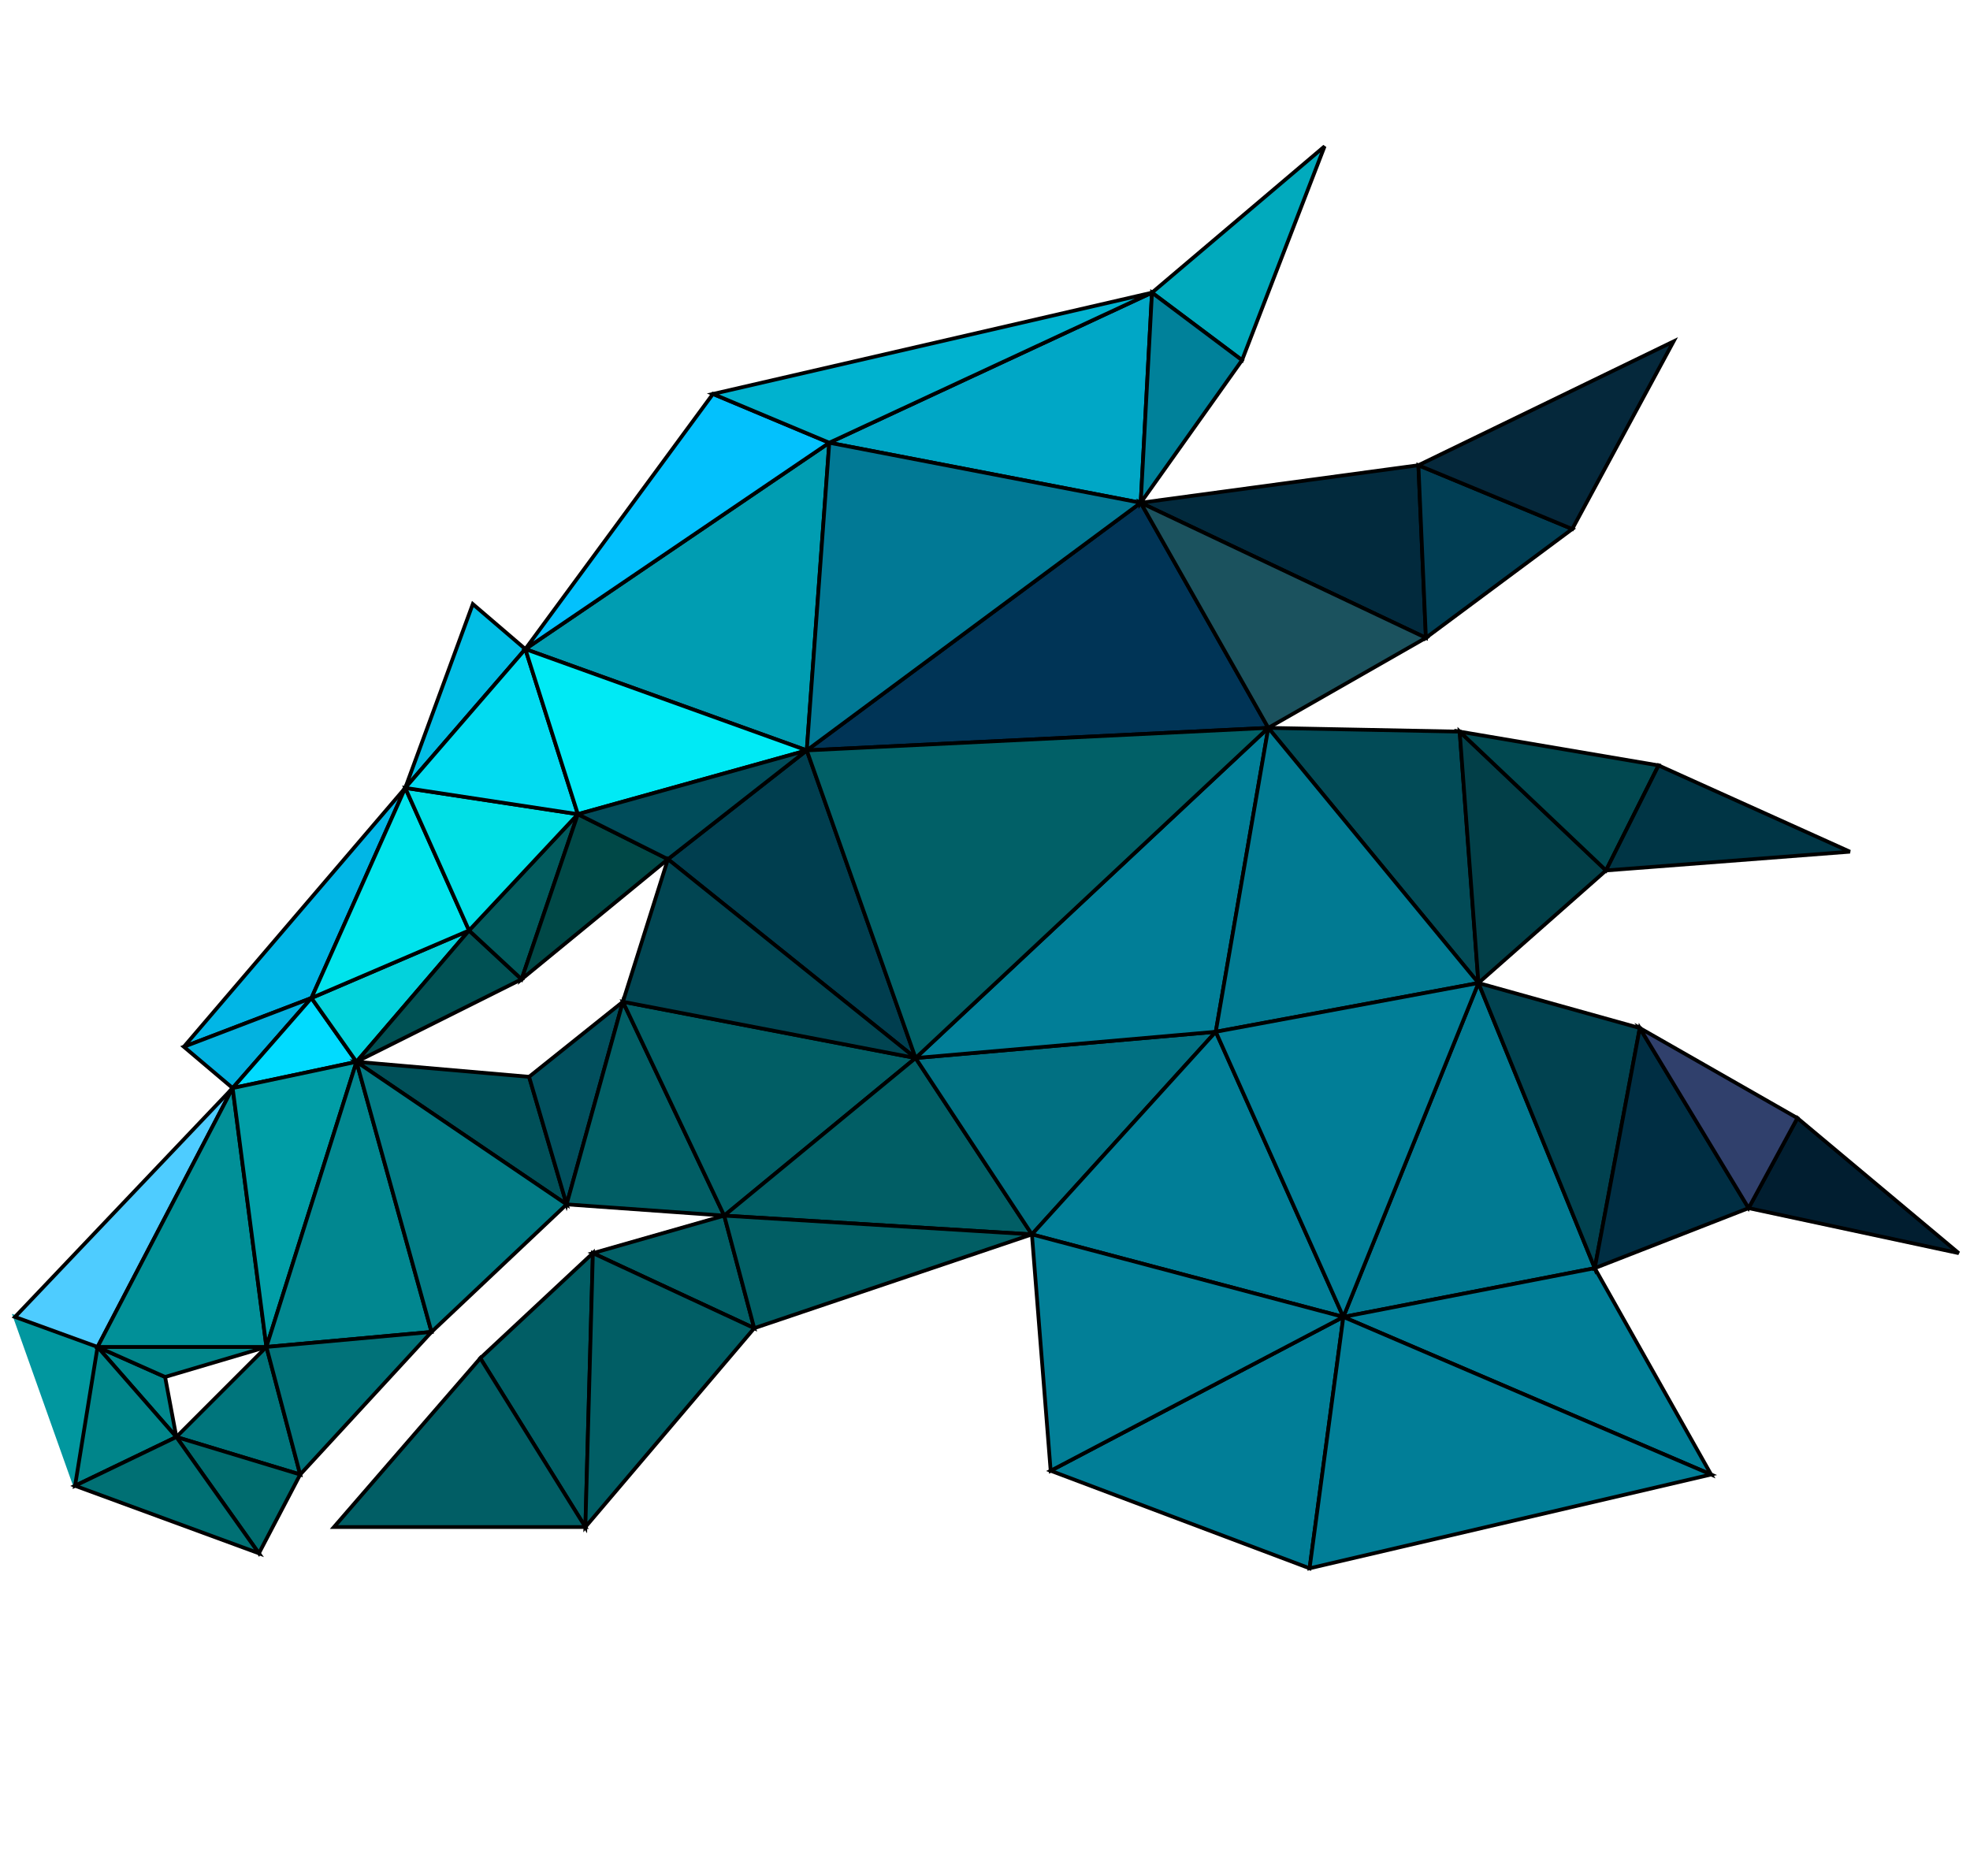 <svg xmlns="http://www.w3.org/2000/svg"
	xmlns:xlink="http://www.w3.org/1999/xlink" viewBox="55 0 525 500" version="1.1">
	<g id="surface1">
		<path style=" stroke:rgb(0.392%,59.215%,62.352%);stroke-width:1;fill-rule:nonzero;fill:rgb(0.392%,59.215%,62.352%);fill-opacity:1;" d="M 59 351 L 75 396 L 81 359 Z M 59 351 "/>
		<path style=" stroke:1pt;;fill-rule:nonzero;fill:rgb(0%,52.94%,55.293%);fill-opacity:1;" d="M 99 367 L 81 359 L 102 383 Z M 99 367 "/>
		<path style=" stroke:1pt;;fill-rule:nonzero;fill:rgb(0%,52.156%,54.117%);fill-opacity:1;" d="M 81 359 L 75 396 L 102 383 Z M 81 359 "/>
		<path style=" stroke:1pt;;fill-rule:nonzero;fill:rgb(0%,45.882%,48.627%);fill-opacity:1;" d="M 126 359 L 102 383 L 135 393 Z M 126 359 "/>
		<path style=" stroke:1pt;;fill-rule:nonzero;fill:rgb(0%,41.96%,43.137%);fill-opacity:1;" d="M 102 383 L 124 414 L 135 393 Z M 102 383 "/>
		<path style=" stroke:1pt;;fill-rule:nonzero;fill:rgb(30.588%,79.999%,100%);fill-opacity:1;" d="M 59 351 L 81 359 L 117 290 Z M 59 351 "/>
		<path style=" stroke:1pt;;fill-rule:nonzero;fill:rgb(0%,43.921%,45.49%);fill-opacity:1;" d="M 102 383 L 75 396 L 124 414 Z M 102 383 "/>
		<path style=" stroke:1pt;;fill-rule:nonzero;fill:rgb(0.392%,52.156%,54.117%);fill-opacity:1;" d="M 81 359 L 99 367 L 126 359 Z M 81 359 "/>
		<path style=" stroke:1pt;;fill-rule:nonzero;fill:rgb(0.392%,56.47%,59.607%);fill-opacity:1;" d="M 117 290 L 81 359 L 126 359 Z M 117 290 "/>
		<path style=" stroke:1pt;;fill-rule:nonzero;fill:rgb(0.392%,71.371%,90.195%);fill-opacity:1;" d="M 104 279 L 138 266 L 163 210 Z M 104 279 "/>
		<path style=" stroke:1pt;;fill-rule:nonzero;fill:rgb(1.176%,69.803%,87.842%);fill-opacity:1;" d="M 104 279 L 117 290 L 138 266 Z M 104 279 "/>
		<path style=" stroke:1pt;;fill-rule:nonzero;fill:rgb(0.392%,85.881%,100%);fill-opacity:1;" d="M 138 266 L 117 290 L 150 283 Z M 138 266 "/>
		<path style=" stroke:1pt;;fill-rule:nonzero;fill:rgb(0.392%,36.862%,39.607%);fill-opacity:1;" d="M 183 362 L 211 407 L 213 334 Z M 183 362 "/>
		<path style=" stroke:1pt;;fill-rule:nonzero;fill:rgb(0%,61.568%,65.097%);fill-opacity:1;" d="M 117 290 L 126 359 L 150 283 Z M 117 290 "/>
		<path style=" stroke:1pt;;fill-rule:nonzero;fill:rgb(0.392%,52.94%,56.47%);fill-opacity:1;" d="M 150 283 L 126 359 L 170 355 Z M 150 283 "/>
		<path style=" stroke:1pt;;fill-rule:nonzero;fill:rgb(0.392%,44.705%,47.45%);fill-opacity:1;" d="M 126 359 L 135 393 L 170 355 Z M 126 359 "/>
		<path style=" stroke:1pt;;fill-rule:nonzero;fill:rgb(0%,24.313%,30.98%);fill-opacity:1;" d="M 270 200 L 233 229 L 299 282 Z M 270 200 "/>
		<path style=" stroke:1pt;;fill-rule:nonzero;fill:rgb(1.176%,82.352%,86.273%);fill-opacity:1;" d="M 138 266 L 150 283 L 180 248 Z M 138 266 "/>
		<path style=" stroke:1pt;;fill-rule:nonzero;fill:rgb(0%,89.018%,92.548%);fill-opacity:1;" d="M 163 210 L 138 266 L 180 248 Z M 163 210 "/>
		<path style=" stroke:1pt;;fill-rule:nonzero;fill:rgb(0.392%,74.509%,89.803%);fill-opacity:1;" d="M 181 161 L 163 210 L 195 173 Z M 181 161 "/>
		<path style=" stroke:1pt;;fill-rule:nonzero;fill:rgb(0%,31.764%,32.941%);fill-opacity:1;" d="M 180 248 L 150 283 L 194 261 Z M 180 248 "/>
		<path style=" stroke:1pt;;fill-rule:nonzero;fill:rgb(0%,31.372%,34.901%);fill-opacity:1;" d="M 196 287 L 150 283 L 206 321 Z M 196 287 "/>
		<path style=" stroke:1pt;;fill-rule:nonzero;fill:rgb(0%,65.489%,77.646%);fill-opacity:1;" d="M 276 118 L 359 134 L 362 78 Z M 276 118 "/>
		<path style=" stroke:1pt;;fill-rule:nonzero;fill:rgb(0.784%,48.235%,52.156%);fill-opacity:1;" d="M 150 283 L 170 355 L 206 321 Z M 150 283 "/>
		<path style=" stroke:1pt;;fill-rule:nonzero;fill:rgb(0.392%,35.294%,36.47%);fill-opacity:1;" d="M 180 248 L 194 261 L 209 217 Z M 180 248 "/>
		<path style=" stroke:1pt;;fill-rule:nonzero;fill:rgb(0.392%,87.45%,90.195%);fill-opacity:1;" d="M 163 210 L 180 248 L 209 217 Z M 163 210 "/>
		<path style=" stroke:1pt;;fill-rule:nonzero;fill:rgb(0.784%,85.881%,94.508%);fill-opacity:1;" d="M 195 173 L 163 210 L 209 217 Z M 195 173 "/>
		<path style=" stroke:1pt;;fill-rule:nonzero;fill:rgb(0.392%,66.666%,74.117%);fill-opacity:1;" d="M 362 78 L 386 96 L 408 39 Z M 362 78 "/>
		<path style=" stroke:1pt;;fill-rule:nonzero;fill:rgb(0.392%,36.862%,39.607%);fill-opacity:1;" d="M 183 362 L 144 407 L 211 407 Z M 183 362 "/>
		<path style=" stroke:1pt;;fill-rule:nonzero;fill:rgb(0.392%,30.98%,36.47%);fill-opacity:1;" d="M 196 287 L 206 321 L 221 267 Z M 196 287 "/>
		<path style=" stroke:1pt;;fill-rule:nonzero;fill:rgb(0%,28.235%,27.843%);fill-opacity:1;" d="M 209 217 L 194 261 L 233 229 Z M 209 217 "/>
		<path style=" stroke:1pt;;fill-rule:nonzero;fill:rgb(0%,61.568%,69.803%);fill-opacity:1;" d="M 195 173 L 270 200 L 276 118 Z M 195 173 "/>
		<path style=" stroke:1pt;;fill-rule:nonzero;fill:rgb(0.392%,36.862%,39.607%);fill-opacity:1;" d="M 221 267 L 206 321 L 248 324 Z M 221 267 "/>
		<path style=" stroke:1pt;;fill-rule:nonzero;fill:rgb(0.392%,37.254%,39.999%);fill-opacity:1;" d="M 248 324 L 213 334 L 256 354 Z M 248 324 "/>
		<path style=" stroke:1pt;;fill-rule:nonzero;fill:rgb(0.392%,36.862%,39.607%);fill-opacity:1;" d="M 213 334 L 211 407 L 256 354 Z M 213 334 "/>
		<path style=" stroke:1pt;;fill-rule:nonzero;fill:rgb(1.176%,75.685%,99.216%);fill-opacity:1;" d="M 245 105 L 195 173 L 276 118 Z M 245 105 "/>
		<path style=" stroke:1pt;;fill-rule:nonzero;fill:rgb(0%,91.763%,96.077%);fill-opacity:1;" d="M 195 173 L 209 217 L 270 200 Z M 195 173 "/>
		<path style=" stroke:1pt;;fill-rule:nonzero;fill:rgb(0%,29.803%,35.294%);fill-opacity:1;" d="M 209 217 L 233 229 L 270 200 Z M 209 217 "/>
		<path style=" stroke:1pt;;fill-rule:nonzero;fill:rgb(0.392%,36.862%,39.607%);fill-opacity:1;" d="M 221 267 L 248 324 L 299 282 Z M 221 267 "/>
		<path style=" stroke:1pt;;fill-rule:nonzero;fill:rgb(0.392%,27.058%,32.156%);fill-opacity:1;" d="M 233 229 L 221 267 L 299 282 Z M 233 229 "/>
		<path style=" stroke:1pt;;fill-rule:nonzero;fill:rgb(0%,20.392%,33.725%);fill-opacity:1;" d="M 359 134 L 270 200 L 393 194 Z M 359 134 "/>
		<path style=" stroke:1pt;;fill-rule:nonzero;fill:rgb(0.392%,36.862%,39.607%);fill-opacity:1;" d="M 299 282 L 248 324 L 330 329 Z M 299 282 "/>
		<path style=" stroke:1pt;;fill-rule:nonzero;fill:rgb(0.392%,36.862%,39.215%);fill-opacity:1;" d="M 248 324 L 256 354 L 330 329 Z M 248 324 "/>
		<path style=" stroke:1pt;;fill-rule:nonzero;fill:rgb(0.784%,29.411%,34.117%);fill-opacity:1;" d="M 444 195 L 393 194 L 449 262 Z M 444 195 "/>
		<path style=" stroke:1pt;;fill-rule:nonzero;fill:rgb(0%,69.803%,81.175%);fill-opacity:1;" d="M 245 105 L 276 118 L 362 78 Z M 245 105 "/>
		<path style=" stroke:1pt;;fill-rule:nonzero;fill:rgb(0.392%,47.45%,58.43%);fill-opacity:1;" d="M 276 118 L 270 200 L 359 134 Z M 276 118 "/>
		<path style=" stroke:1pt;;fill-rule:nonzero;fill:rgb(0%,50.587%,60.391%);fill-opacity:1;" d="M 362 78 L 359 134 L 386 96 Z M 362 78 "/>
		<path style=" stroke:1pt;;fill-rule:nonzero;fill:rgb(0.392%,43.921%,50.98%);fill-opacity:1;" d="M 299 282 L 330 329 L 379 275 Z M 299 282 "/>
		<path style=" stroke:1pt;;fill-rule:nonzero;fill:rgb(0.392%,49.411%,59.215%);fill-opacity:1;" d="M 299 282 L 379 275 L 393 194 Z M 299 282 "/>
		<path style=" stroke:1pt;;fill-rule:nonzero;fill:rgb(0.392%,37.646%,40.392%);fill-opacity:1;" d="M 270 200 L 299 282 L 393 194 Z M 270 200 "/>
		<path style=" stroke:1pt;;fill-rule:nonzero;fill:rgb(0.392%,47.842%,57.254%);fill-opacity:1;" d="M 449 262 L 413 351 L 480 338 Z M 449 262 "/>
		<path style=" stroke:1pt;;fill-rule:nonzero;fill:rgb(0.392%,47.842%,57.254%);fill-opacity:1;" d="M 393 194 L 379 275 L 449 262 Z M 393 194 "/>
		<path style=" stroke:1pt;;fill-rule:nonzero;fill:rgb(0.392%,49.411%,59.215%);fill-opacity:1;" d="M 335 392 L 404 418 L 413 351 Z M 335 392 "/>
		<path style=" stroke:1pt;;fill-rule:nonzero;fill:rgb(0.392%,49.411%,59.215%);fill-opacity:1;" d="M 379 275 L 330 329 L 413 351 Z M 379 275 "/>
		<path style=" stroke:1pt;;fill-rule:nonzero;fill:rgb(0.784%,49.803%,59.215%);fill-opacity:1;" d="M 330 329 L 335 392 L 413 351 Z M 330 329 "/>
		<path style=" stroke:1pt;;fill-rule:nonzero;fill:rgb(0.784%,16.47%,23.921%);fill-opacity:1;" d="M 433 124 L 359 134 L 435 170 Z M 433 124 "/>
		<path style=" stroke:1pt;;fill-rule:nonzero;fill:rgb(10.588%,32.156%,36.862%);fill-opacity:1;" d="M 359 134 L 393 194 L 435 170 Z M 359 134 "/>
		<path style=" stroke:1pt;;fill-rule:nonzero;fill:rgb(0.392%,49.411%,59.215%);fill-opacity:1;" d="M 379 275 L 413 351 L 449 262 Z M 379 275 "/>
		<path style=" stroke:1pt;;fill-rule:nonzero;fill:rgb(0.392%,49.411%,59.215%);fill-opacity:1;" d="M 480 338 L 413 351 L 511 393 Z M 480 338 "/>
		<path style=" stroke:1pt;;fill-rule:nonzero;fill:rgb(0.392%,24.313%,32.941%);fill-opacity:1;" d="M 433 124 L 435 170 L 474 141 Z M 433 124 "/>
		<path style=" stroke:1pt;;fill-rule:nonzero;fill:rgb(0.392%,11.765%,18.823%);fill-opacity:1;" d="M 534 298 L 521 322 L 577 334 Z M 534 298 "/>
		<path style=" stroke:1pt;;fill-rule:nonzero;fill:rgb(1.961%,15.686%,23.137%);fill-opacity:1;" d="M 433 124 L 474 141 L 501 91 Z M 433 124 "/>
		<path style=" stroke:1pt;;fill-rule:nonzero;fill:rgb(0.784%,24.706%,28.235%);fill-opacity:1;" d="M 444 195 L 449 262 L 483 232 Z M 444 195 "/>
		<path style=" stroke:1pt;;fill-rule:nonzero;fill:rgb(0.392%,25.882%,31.372%);fill-opacity:1;" d="M 449 262 L 480 338 L 492 274 Z M 449 262 "/>
		<path style=" stroke:1pt;;fill-rule:nonzero;fill:rgb(0.392%,28.235%,31.372%);fill-opacity:1;" d="M 444 195 L 483 232 L 497 204 Z M 444 195 "/>
		<path style=" stroke:1pt;;fill-rule:nonzero;fill:rgb(0.392%,49.411%,59.215%);fill-opacity:1;" d="M 413 351 L 404 418 L 511 393 Z M 413 351 "/>
		<path style=" stroke:1pt;;fill-rule:nonzero;fill:rgb(0%,20.784%,27.058%);fill-opacity:1;" d="M 497 204 L 483 232 L 548 227 Z M 497 204 "/>
		<path style=" stroke:1pt;;fill-rule:nonzero;fill:rgb(0%,18.039%,26.274%);fill-opacity:1;" d="M 492 274 L 480 338 L 521 322 Z M 492 274 "/>
		<path style=" stroke:1pt;;fill-rule:nonzero;fill:rgb(18.823%,25.098%,42.352%);fill-opacity:1;" d="M 492 274 L 521 322 L 534 298 Z M 492 274 "/>
	</g>
</svg>